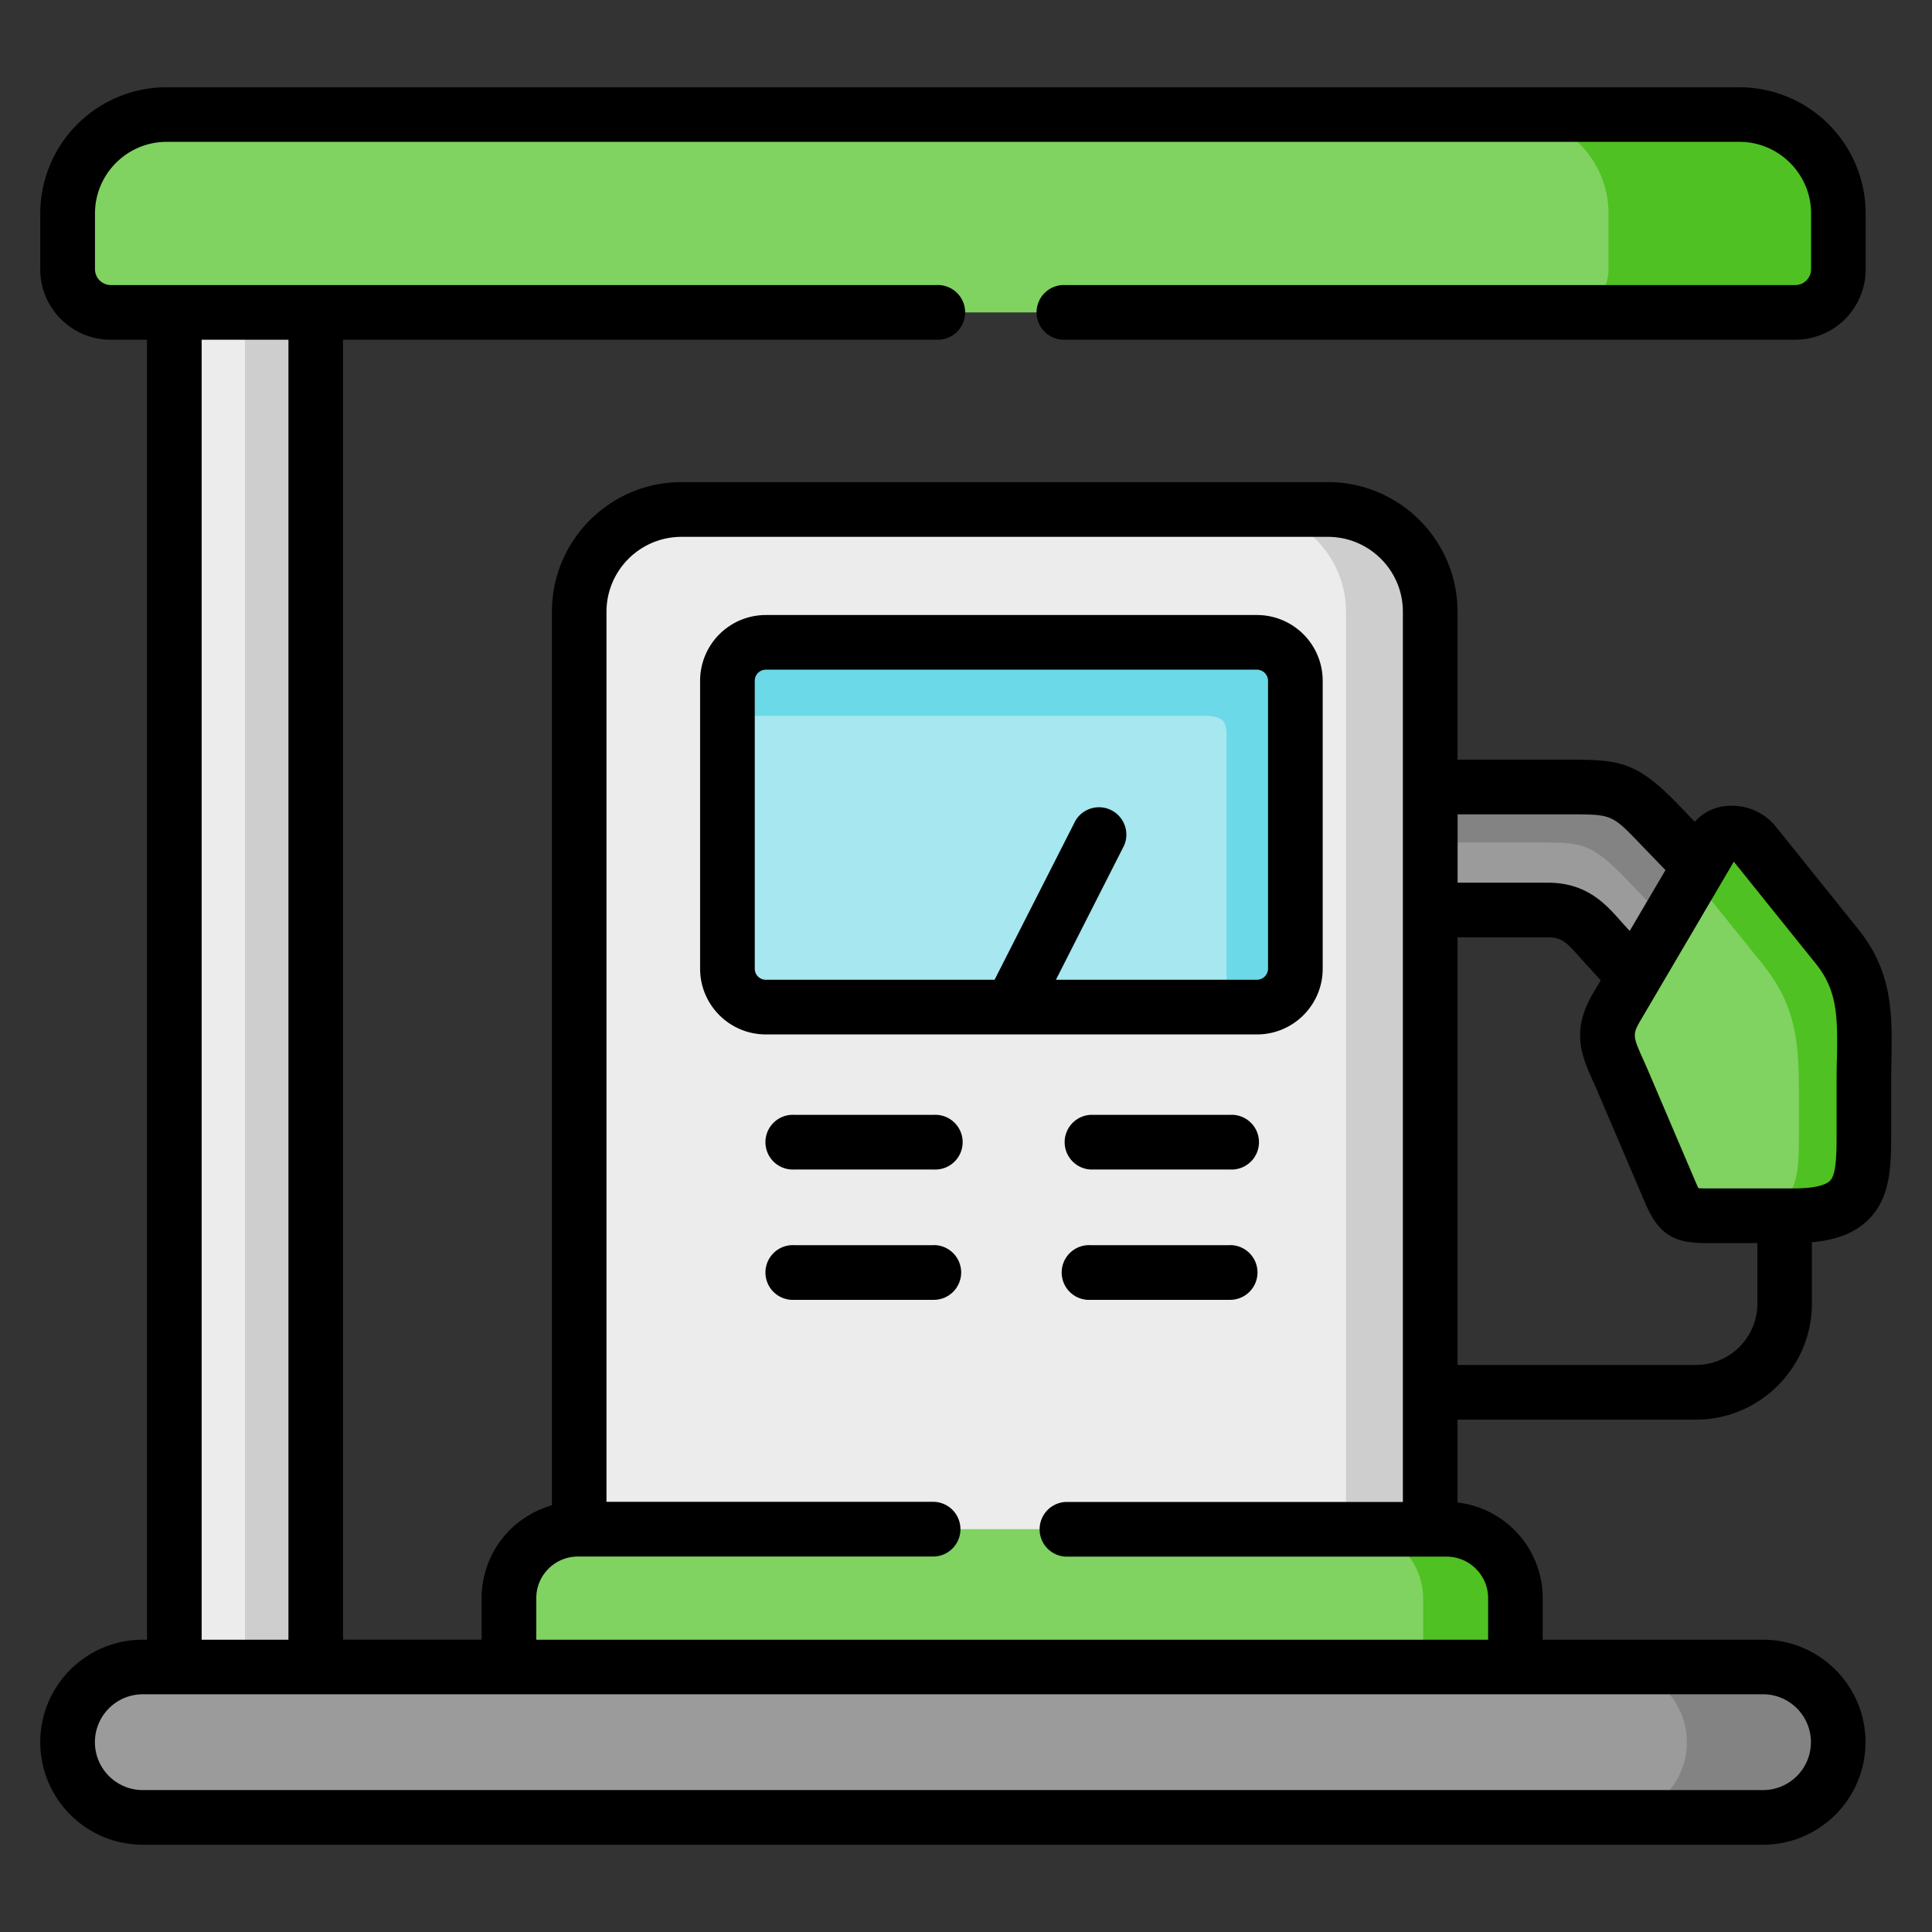 <svg width="24" height="24" fill="none" xmlns="http://www.w3.org/2000/svg">
  <rect width="100%" height="100%" fill="#333333" stroke="none"/>
  <defs/>
  <g fill-rule="evenodd" clip-rule="evenodd">
    <path d="M3.923 3.88l-.866-.392-.891.393v16.827l.878.769.879-.769V3.881z" fill="#ECECEC"/>
    <path d="M19.435 9.777h-1.667l-.457.642.457.886h1.46c.403 0 .53.24.777.5l.299.33.937-.308-.129-1.068-.491-.511c-.469-.488-.566-.471-1.186-.471z" fill="#9B9B9B"/>
    <path d="M22.824 11.761l-1.034-1.286c-.123-.153-.404-.18-.504-.011l-.174.295-.809 1.376-.219.373c-.225.385-.078.552.096.97l.573 1.34c.11.26.171.285.453.285h1.073c.907 0 .876-.443.876-1.124v-.533c0-.659.08-1.174-.331-1.685z" fill="#80D261"/>
    <path d="M16.497 6.328H8.466c-.7 0-1.27.573-1.27 1.27v11.398l5.379 1.143 5.192-1.143V7.6c0-.698-.57-1.27-1.27-1.27z" fill="#ECECEC"/>
    <path d="M17.768 18.996H7.179a.858.858 0 00-.856.856v.856l6.115.822 6.388-.822v-.856a.858.858 0 00-.856-.856h-.202z" fill="#80D261"/>
    <path d="M3.044 3.88h.879v16.828h-.879V3.881zM17.767 7.599c0-.698-.57-1.27-1.27-1.27h-1.048c.7 0 1.272.572 1.272 1.27V18.996h1.046V7.6z" fill="#CECECE"/>
    <path d="M22.824 11.761l-1.035-1.286c-.122-.153-.403-.18-.503-.011l-.257.436.864 1.073c.41.51.454.945.454 1.604v.402c0 .68.031 1.124-.876 1.124H22.278c.908 0 .877-.443.877-1.123v-.534c0-.659.08-1.174-.331-1.685zM18.826 19.852a.858.858 0 00-.856-.856h-1.149a.86.86 0 01.858.856v.856h1.147v-.856z" fill="#4FC122"/>
    <path d="M19.435 9.777h-1.667v.688h1.263c.619 0 .717-.016 1.186.471l.491.512.404-.689-.491-.511c-.469-.488-.566-.471-1.186-.471z" fill="#838383"/>
    <path d="M21.607 1.423H2.07c-.677 0-1.23.553-1.23 1.229v.694c0 .294.241.535.534.535h20.929c.294 0 .534-.24.534-.535v-.694c0-.676-.552-1.229-1.229-1.229z" fill="#80D261"/>
    <path d="M22.836 2.652c0-.676-.552-1.229-1.229-1.229h-2.854c.676 0 1.229.553 1.229 1.229v.694c0 .294-.24.535-.534.535h2.855c.293 0 .533-.24.533-.535v-.694z" fill="#4FC122"/>
    <path d="M6.323 20.708H1.774a.937.937 0 00-.934.934c0 .515.42.935.934.935h20.128c.514 0 .934-.42.934-.935a.937.937 0 00-.934-.934H6.323z" fill="#9B9B9B"/>
    <path d="M22.836 21.642a.937.937 0 00-.935-.934h-1.88c.514 0 .934.422.934.934 0 .515-.42.935-.934.935h1.88c.515 0 .935-.42.935-.935z" fill="#838383"/>
    <path d="M15.615 7.98H9.514a.477.477 0 00-.477.476v3.578c0 .262.213.476.477.476h6.101a.478.478 0 00.477-.476V8.456a.478.478 0 00-.477-.477z" fill="#A6E7F0"/>
    <path d="M11.841 7.98H9.514a.477.477 0 00-.477.476v.436h5.906c.262 0 .294.072.294.251v3.367h.378a.478.478 0 00.477-.476V8.456a.478.478 0 00-.477-.476h-3.774z" fill="#6BD9E7"/>
  </g>
  <path d="M23.088 11.548l-1.034-1.287a.702.702 0 00-.591-.25.591.591 0 00-.41.198l-.188-.197c-.525-.546-.733-.575-1.354-.575H18.106V7.599c0-.888-.722-1.61-1.61-1.61h-8.03c-.888 0-1.61.722-1.61 1.61V18.7a1.197 1.197 0 00-.873 1.151v.517H4.261V4.22h7.37a.34.34 0 100-.679H1.374a.197.197 0 01-.194-.195v-.694c0-.49.399-.89.89-.89h19.538c.49 0 .89.4.89.89v.694a.197.197 0 01-.195.195h-9.068a.34.34 0 100 .679h9.068a.874.874 0 00.873-.874v-.694a1.57 1.57 0 00-1.568-1.568H2.068A1.57 1.57 0 00.5 2.652v.694c0 .482.392.874.873.874h.453v16.149h-.052C1.07 20.369.5 20.94.5 21.642c0 .703.571 1.274 1.274 1.274H21.9c.703 0 1.274-.571 1.274-1.274 0-.702-.571-1.273-1.274-1.273h-2.736v-.517c0-.613-.464-1.119-1.058-1.187v-1.03h2.961c.795 0 1.441-.648 1.441-1.443v-.76c.315-.029.542-.121.705-.284.281-.282.28-.681.28-1.104v-.598c0-.093.001-.182.003-.27.01-.563.02-1.095-.409-1.628zm-3.595-1.432c.529 0 .529 0 .882.367l.314.326-.444.755a4.36 4.36 0 01-.107-.117c-.19-.215-.425-.482-.911-.482h-1.12v-.849h1.386zM2.505 4.22h1.078v16.149H2.505V4.22zm19.991 17.422a.595.595 0 01-.595.595H1.774a.595.595 0 010-1.19h20.128c.327 0 .594.267.594.595zm-4.01-1.79v.517H6.662v-.517c0-.285.232-.516.517-.516h4.412a.34.34 0 100-.68H7.534V7.6c0-.514.418-.931.931-.931h8.031c.514 0 .931.417.931.93v11.059h-4.191a.34.34 0 000 .679h4.733c.285 0 .517.231.517.516zm2.582-2.896h-2.962v-5.312h1.12c.173 0 .23.057.403.252.038.042.08.09.126.139l.13.143-.094.158c-.28.476-.143.781.002 1.104.023.052.048.107.075.172l.572 1.338c.178.418.388.492.766.492h.625v.75a.764.764 0 01-.763.764zm1.75-3.792c-.002.091-.003.185-.003.282v.6c0 .277 0 .54-.082.622-.035.036-.141.095-.455.095h-1.072c-.052 0-.085-.001-.107-.003a1.164 1.164 0 01-.035-.076l-.57-1.336a7.198 7.198 0 00-.081-.185c-.125-.28-.139-.309-.036-.483l1.161-1.976 1.021 1.27c.274.341.268.679.26 1.19z" fill="#000"/>
  <path d="M15.281 15.468h-1.734a.34.34 0 100 .679h1.734a.34.34 0 000-.68zM11.6 15.468H9.867a.34.34 0 100 .679H11.6a.34.34 0 000-.68zM15.281 13.849h-1.734a.34.34 0 000 .679h1.734a.34.34 0 100-.679zM11.6 13.849H9.867a.34.34 0 100 .679H11.6a.34.34 0 100-.679zM12.564 12.85h3.051c.45 0 .816-.366.816-.816V8.456a.817.817 0 00-.816-.816H9.513a.817.817 0 00-.816.816v3.578c0 .45.366.816.816.816H12.564zm-3.188-.816V8.456c0-.076.062-.137.137-.137h6.102c.074 0 .137.063.137.137v3.578a.139.139 0 01-.137.137h-2.498l.848-1.67a.34.34 0 00-.605-.307l-1.005 1.977H9.513a.137.137 0 01-.137-.137z" fill="#000"/>
</svg>
